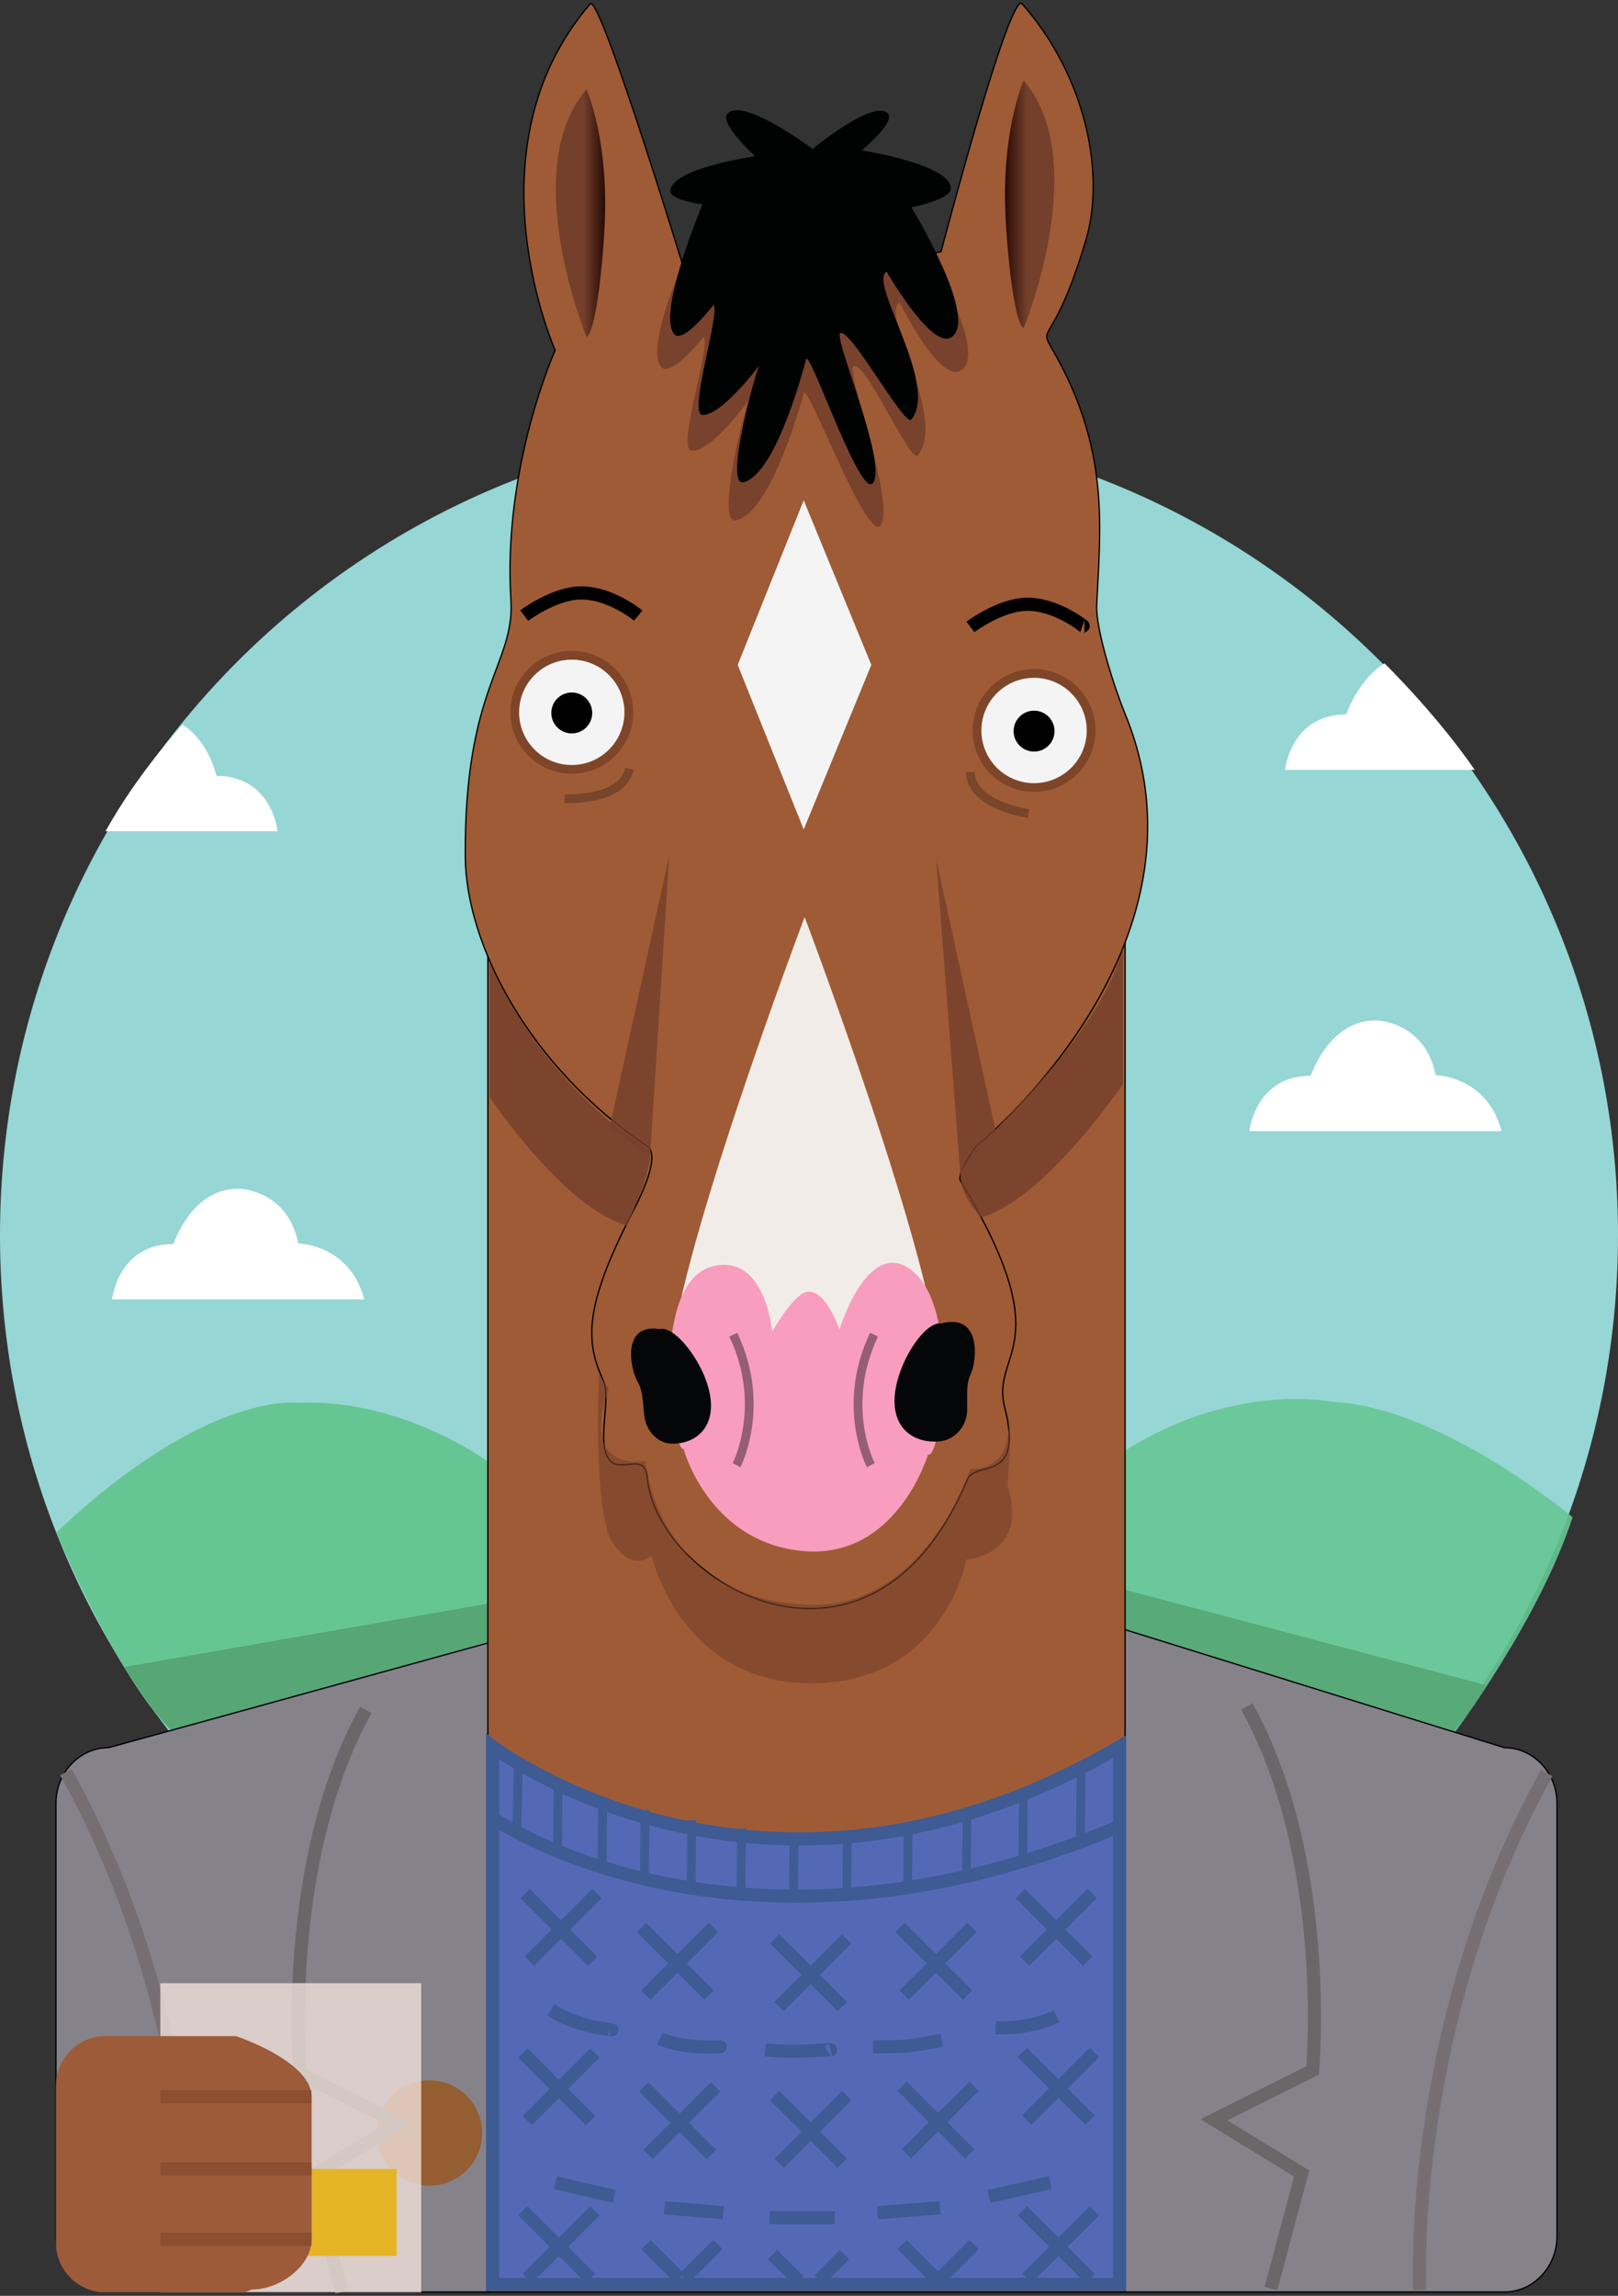 <svg xmlns="http://www.w3.org/2000/svg" width="492" height="698" fill="none" viewBox="0 0 492 698"><rect x="0" y="0" width="492" height="698" fill="#333333" stroke="none"/><path fill="#96D6D4" d="M492 375.536C492 511.644 381.861 621.98 246 621.98C110.139 621.98 0 511.644 0 375.536C0 239.428 110.139 129.093 246 129.093C381.861 129.093 492 239.428 492 375.536Z"/><path fill="#fff" d="M52.741 378.222C52.741 378.222 58.167 361.389 72.415 361.389C72.415 361.389 87.342 361.389 90.734 378.056C90.734 378.056 106.339 378.222 110.749 395.056H34.082C34.082 395.056 35.778 378.222 52.741 378.222Z"/><path fill="#fff" d="M398.577 327.066C398.577 327.066 404.003 310.233 418.251 310.233C418.251 310.233 433.178 310.233 436.569 326.899C436.569 326.899 452.175 327.066 456.585 343.899H379.918C379.918 343.899 381.613 327.066 398.577 327.066Z"/><path fill="#fff" d="M409.329 217.222C409.329 217.222 413.118 206.42 420.998 201.686C420.998 201.686 436.75 217.056 448.417 234.056H390.75C390.75 234.056 392.441 217.222 409.329 217.222Z"/><path fill="#fff" d="M65.839 235.889C65.839 235.889 63.382 225.087 55.503 220.353C55.503 220.353 42.082 234.723 32.082 252.723H84.415C84.415 252.723 82.727 235.889 65.839 235.889Z"/><path fill="#66C693" d="M17.141 465.915C17.141 465.915 34.622 508.285 51.807 526.063L148.695 498.951V444.582C148.695 444.582 122.326 425.027 90.622 426.509C90.622 426.509 63.065 422.517 17.141 465.915Z"/><path fill="#56A676" d="M37.832 506.808C37.832 506.808 45.913 520.144 52.165 526.142L148.832 499.142V487.475L37.832 506.808Z"/><g opacity=".9"><path fill="#66C693" d="M341.441 441.475V495.188L442.583 526.426C442.583 526.426 468.101 492.29 478.201 461.284C478.201 461.284 438.393 427.76 405.249 426.236C405.249 426.236 375.345 419.76 341.441 441.475"/></g><g opacity=".9"><path fill="#56A676" d="M341.441 483.167V495.907L441.737 526.425C441.737 526.425 447.896 520.079 451.96 512.353L341.441 483.167Z"/></g><path fill="#85828A" stroke="#000" stroke-miterlimit="10" stroke-width=".4" d="M457.452 696.832H33.008C24.206 696.832 17.008 689.215 17.008 679.908V548.261C17.008 538.955 24.206 531.337 33.008 531.337L257.897 469.277L457.452 531.337C466.253 531.337 473.452 538.955 473.452 548.261V679.908C473.452 689.215 466.253 696.832 457.452 696.832Z"/><path fill="#9F5B35" stroke="#000" stroke-miterlimit="10" stroke-width=".4" d="M342.117 696.832H148.34V281.277H342.117V696.832Z"/><path fill="#955D32" d="M146.598 648.499C146.598 657.335 139.434 664.499 130.598 664.499C121.76 664.499 114.598 657.335 114.598 648.499C114.598 639.663 121.76 632.499 130.598 632.499C139.434 632.499 146.598 639.663 146.598 648.499Z"/><path fill="#9F5B35" stroke="#000" stroke-miterlimit="10" stroke-width=".4" d="M168.82 106.501C168.82 106.501 152.82 141.834 155.354 182.359C156.594 202.162 141.141 208.501 141.486 260.501C141.658 286.487 160.153 323.834 196.82 348.501C200.869 351.225 195.068 363.278 192.82 367.611C177.486 397.167 177.928 407.791 183.486 419.834C186.02 425.325 181.062 439.041 185.486 444.057C188.82 447.833 196.176 441.39 196.82 449.166C199.486 481.39 264.82 519.611 294.153 449.833C296.661 443.866 311.486 451.166 305.486 427.834C301.13 410.897 322.745 409.834 292.153 359.167C290.648 356.675 296.82 348.501 296.82 348.501C296.82 348.501 371.486 288.501 342.153 217.167C339.165 209.903 333.114 191.558 333.486 183.834C334.622 160.217 337.486 136.501 320.153 106.501C315.393 98.261 320.153 106.501 330.153 73.167C336.168 53.115 330.381 23.426 310.82 1.167C307.048 -3.123 286.153 76.501 286.153 76.501L211.486 93.167C211.486 93.167 182.536 -2.365 179.486 1.167C141.486 45.167 168.82 106.501 168.82 106.501Z"/><g opacity=".89"><path fill="#FCFEFD" d="M285.559 416.578C285.559 446.293 267.253 470.382 244.671 470.382C222.087 470.382 203.781 446.293 203.781 416.578C203.781 386.862 244.671 278.804 244.671 278.804C244.671 278.804 285.559 386.862 285.559 416.578Z"/></g><g opacity=".9"><path fill="#743F2B" d="M244.477 119.342C246.368 118.192 264.092 166.108 267.908 159.532C272.292 151.976 255.894 109.592 259.933 111.295C263.886 111.247 276.902 141.039 279.065 138.424C288.193 127.388 267.385 95.255 273.564 91.981C273.564 91.981 285.532 116.359 292.034 112.675C301.648 107.231 279.065 71.748 279.065 71.748L211.628 70.828C211.628 70.828 194.998 105.778 201.242 111.755C204.258 114.643 213.992 102.399 213.992 102.399C216.289 105.079 205.488 136.778 210.37 137.046C216.574 137.387 227.845 121.411 227.845 121.411C226.856 122.287 217.334 159.628 223.821 158.199C234.917 155.752 244.477 119.342 244.477 119.342Z"/></g><path fill="#F4F4F4" d="M244.39 252.178L224.316 202.144L244.39 152.111L264.954 202.144L244.39 252.178Z"/><path fill="#F4F4F4" stroke="#7F4529" stroke-miterlimit="10" stroke-width="2.667" d="M191.21 216.568C191.21 226.149 183.445 233.916 173.864 233.916C164.284 233.916 156.516 226.149 156.516 216.568C156.516 206.988 164.284 199.221 173.864 199.221C183.445 199.221 191.21 206.988 191.21 216.568Z"/><path fill="#000" d="M180.083 216.76C180.083 220.197 177.302 222.982 173.862 222.982C170.425 222.982 167.641 220.197 167.641 216.76C167.641 213.324 170.425 210.537 173.862 210.537C177.299 210.537 180.083 213.324 180.083 216.76Z"/><path fill="#F4F4F4" stroke="#7F4529" stroke-miterlimit="10" stroke-width="2.667" d="M331.781 222.091C331.781 231.673 324.015 239.439 314.434 239.439C304.854 239.439 297.086 231.673 297.086 222.091C297.086 212.511 304.854 204.745 314.434 204.745C324.015 204.745 331.781 212.511 331.781 222.091Z"/><path fill="#000" d="M320.658 222.283C320.658 225.721 317.874 228.506 314.436 228.506C310.999 228.506 308.215 225.721 308.215 222.283C308.215 218.847 310.999 216.061 314.436 216.061C317.874 216.061 320.658 218.847 320.658 222.283Z"/><path fill="#F89DBE" d="M234.802 404.853C234.802 404.853 232.762 380.999 216.729 384.999C197.286 389.855 204.254 441.265 207.865 440.519C207.865 440.519 215.319 468.585 243.665 471.519C272.65 474.519 282.198 442.186 282.198 442.186C285.89 444.779 293.11 394.666 275.378 384.999C263.195 378.361 255.261 404.186 255.261 404.186C255.261 404.186 250.829 391.186 245.031 392.853C240.933 394.03 234.802 404.853 234.802 404.853Z"/><path fill="#050607" d="M295.007 418.211C293.476 421.272 294.401 426.922 294.007 429.878C293.463 433.952 290.315 437.739 285.789 438.199C278.641 438.928 271.887 435.042 272.005 425.711C272.139 415.248 281.055 401.596 286.173 402.378C298.591 399.071 297.173 413.878 295.007 418.211Z"/><path fill="#050607" d="M194.048 420.44C195.771 423.26 195.483 428.86 196.145 431.698C197.06 435.61 200.352 438.966 204.584 438.936C211.268 438.895 217.127 434.4 216.076 425.324C214.903 415.148 205.281 402.791 200.627 404.09C188.805 402.176 191.608 416.448 194.048 420.44Z"/><path fill="#010302" d="M245.162 109.052C246.913 107.941 262.075 152.964 265.607 146.608C269.665 139.305 252.094 99.629 255.829 101.274C259.487 101.228 275.162 130.022 277.162 127.496C285.607 116.829 263.89 85.77 269.607 82.608C269.607 82.608 283.145 106.169 289.162 102.608C298.057 97.345 277.162 63.052 277.162 63.052C277.162 63.052 289.239 60.604 289.162 57.274C288.994 49.909 262.051 45.718 262.051 45.718C262.051 45.718 272.233 37.246 270.051 34.608C266.019 29.729 247.089 45.274 247.089 45.274C247.089 45.274 225.627 29.205 221.162 34.608C218.709 37.577 229.607 47.496 229.607 47.496C229.607 47.496 203.815 51.189 203.829 58.162C203.835 60.804 213.607 62.162 213.607 62.162C213.607 62.162 199.385 95.941 205.162 101.718C207.953 104.509 216.957 92.676 216.957 92.676C219.083 95.266 209.089 125.904 213.607 126.162C219.347 126.493 230.941 111.052 230.941 111.052C230.025 111.898 220.051 147.989 226.051 146.608C236.317 144.244 245.162 109.052 245.162 109.052Z"/><path stroke="#766F72" stroke-miterlimit="10" stroke-width="4" d="M20.035 538.749C62.702 615.415 58.702 696.082 58.702 696.082"/><path stroke="#000" stroke-miterlimit="10" stroke-width="4" d="M295.078 190.604C295.078 190.604 304.19 183.714 312.411 183.714C321.506 183.714 329.746 190.604 329.745 190.604"/><path stroke="#000" stroke-miterlimit="10" stroke-width="4" d="M159.398 187.16C159.398 187.16 168.51 180.271 176.732 180.271C185.844 180.271 194.065 187.16 194.065 187.16"/><g opacity=".3"><path stroke="#191515" stroke-miterlimit="10" stroke-width="2.667" d="M171.664 242.809C171.664 242.809 189.264 243.774 191.397 233.742"/></g><g opacity=".3"><path stroke="#191515" stroke-miterlimit="10" stroke-width="2.667" d="M312.761 247.326C312.761 247.326 295.289 244.992 295.066 234.737"/></g><g opacity=".8"><path fill="#743F2B" d="M185.434 342.483L203.511 260.013L197.69 351.292C188.687 345.971 185.434 342.483 185.434 342.483Z"/></g><g opacity=".8"><path fill="#743F2B" d="M302.77 343.816L284.691 261.346L292.027 357.234C296.817 348.5 302.77 343.816 302.77 343.816Z"/></g><g opacity=".8"><path fill="#743F2B" d="M148.84 292.29C165.137 330.513 197.876 350.216 197.876 350.216C197.876 357.236 190.619 372.589 190.619 372.589C171.359 367.254 148.84 333.476 148.84 333.476"/></g><g opacity=".8"><path fill="#743F2B" d="M341.435 288.439C332.245 320.736 292.027 349.773 292.027 357.236C292.027 363.995 298.373 370.109 298.373 370.109C317.631 364.775 341.435 329.624 341.435 329.624"/></g><g opacity=".6"><path fill="#743F2B" d="M306.304 451.611C313.117 472.944 293.858 474.129 293.858 474.129C293.858 474.129 287.045 511.759 246.785 511.759C206.749 511.759 198.156 472.944 198.156 472.944C191.045 478.575 185.416 467.611 185.416 467.611C180.378 454.871 182.156 417.687 182.156 417.687L185.118 422.279C185.118 422.279 175.205 446.515 196.229 444.204C196.229 444.204 199.425 486.225 246.006 487.908C281.28 489.181 295.045 446.575 295.045 446.575C311.798 446.811 305.388 424.071 306.109 426.916C308.152 434.959 306.304 451.611 306.304 451.611Z"/></g><g opacity=".4"><path stroke="#000" stroke-miterlimit="10" stroke-width="2.667" d="M222.965 405.781C233.298 427.448 223.965 445.446 223.965 445.446"/></g><g opacity=".4"><path stroke="#000" stroke-miterlimit="10" stroke-width="2.667" d="M265.773 405.781C255.44 427.448 264.773 445.446 264.773 445.446"/></g><path stroke="#6B6769" stroke-miterlimit="10" stroke-width="4" d="M379.133 518.806C404.989 565.475 399.133 629.472 399.133 629.472L369.133 644.472L395.799 660.806L386.466 695.806"/><path stroke="#766F72" stroke-miterlimit="10" stroke-width="4" d="M470.333 539.022C427.666 615.689 431.666 696.355 431.666 696.355"/><path stroke="#6B6769" stroke-miterlimit="10" stroke-width="4" d="M111.233 519.863C85.377 566.535 91.233 630.53 91.233 630.53L121.233 645.53L94.567 661.863L103.9 696.863"/><g opacity=".8"><path fill="#EFE0DA" d="M128.083 696.946H48.75V602.946H128.083"/></g><path fill="#E5B427" d="M79.934 685.873H120.598V659.428H79.934V685.873Z"/><path fill="#9D5B39" d="M74.321 696.946H32.056C23.78 696.946 17.008 690.176 17.008 681.9V634.072C17.008 625.796 23.78 619.022 32.056 619.022H71.751C81.141 622.34 94.751 629.198 94.751 637.474V680.808C94.751 689.085 84.93 696.082 76.654 696.082"/><g opacity=".6"><g opacity=".8"><path stroke="#774025" stroke-miterlimit="10" stroke-width="4" d="M48.75 637.476H94.75"/></g><g opacity=".8"><path stroke="#774025" stroke-miterlimit="10" stroke-width="4" d="M48.75 659.429H94.75"/></g><g opacity=".8"><path stroke="#774025" stroke-miterlimit="10" stroke-width="4" d="M48.75 680.809H94.75"/></g></g><path fill="#5469B6" d="M340.453 694.543H149.809V531.056C149.809 531.056 232.594 594.122 340.453 531.056V694.543Z"/><path stroke="#3E5B93" stroke-miterlimit="10" stroke-width="4" d="M340.453 694.543H149.809V531.056C149.809 531.056 232.594 594.122 340.453 531.056V694.543Z"/><path fill="url(#paint0_linear_1186_2637)" d="M178.345 102.478C181.644 100.611 183.858 73.883 184.012 64.143C184.386 40.476 178.345 27.143 178.345 27.143C157.345 51.478 178.345 102.478 178.345 102.478"/><path fill="url(#paint1_linear_1186_2637)" d="M305.607 61.475C305.76 71.217 307.972 97.943 311.273 99.809C311.273 99.809 332.273 48.809 311.273 24.477C311.273 24.477 305.232 37.81 305.607 61.475Z"/><path stroke="#3E5B93" stroke-miterlimit="10" stroke-width="4" d="M150.328 553.03C150.328 553.03 224.995 604.639 341.44 554.806"/><path stroke="#3E5B93" stroke-miterlimit="10" stroke-width="2.667" d="M157.561 537.415L157.188 555.71"/><path stroke="#3E5B93" stroke-miterlimit="10" stroke-width="2.667" d="M169.71 541.91L169.539 562.246"/><path stroke="#3E5B93" stroke-miterlimit="10" stroke-width="2.667" d="M183.272 546.561L183.102 566.899"/><path stroke="#3E5B93" stroke-miterlimit="10" stroke-width="2.667" d="M196.15 550.361L195.98 570.699"/><path stroke="#3E5B93" stroke-miterlimit="10" stroke-width="2.667" d="M210.333 553.41L210.164 573.749"/><path stroke="#3E5B93" stroke-miterlimit="10" stroke-width="2.667" d="M225.482 555.931L225.312 576.267"/><path stroke="#3E5B93" stroke-miterlimit="10" stroke-width="2.667" d="M241.474 557.272L241.305 577.61"/><path stroke="#3E5B93" stroke-miterlimit="10" stroke-width="2.667" d="M257.654 557.272L257.484 577.61"/><path stroke="#3E5B93" stroke-miterlimit="10" stroke-width="2.667" d="M276.138 554.598L275.969 574.934"/><path stroke="#3E5B93" stroke-miterlimit="10" stroke-width="2.667" d="M294.04 550.361L293.871 570.699"/><path stroke="#3E5B93" stroke-miterlimit="10" stroke-width="2.667" d="M311.185 545.54L311.016 565.879"/><path stroke="#3E5B93" stroke-miterlimit="10" stroke-width="2.667" d="M328.701 538.749L328.531 559.085"/><path stroke="#3E5B93" stroke-miterlimit="10" stroke-width="4" d="M159.645 575.697L180.217 596.268"/><path stroke="#3E5B93" stroke-miterlimit="10" stroke-width="4" d="M181.552 575.697L160.98 596.268"/><path stroke="#3E5B93" stroke-miterlimit="10" stroke-width="4" d="M195.074 585.983L215.646 606.554"/><path stroke="#3E5B93" stroke-miterlimit="10" stroke-width="4" d="M216.978 585.983L196.406 606.554"/><path stroke="#3E5B93" stroke-miterlimit="10" stroke-width="4" d="M235.562 589.507L256.134 610.08"/><path stroke="#3E5B93" stroke-miterlimit="10" stroke-width="4" d="M257.47 589.507L236.898 610.08"/><path stroke="#3E5B93" stroke-miterlimit="10" stroke-width="4" d="M273.645 585.98L294.217 606.554"/><path stroke="#3E5B93" stroke-miterlimit="10" stroke-width="4" d="M295.552 585.98L274.98 606.554"/><path stroke="#3E5B93" stroke-miterlimit="10" stroke-width="4" d="M310.219 575.694L330.791 596.268"/><path stroke="#3E5B93" stroke-miterlimit="10" stroke-width="4" d="M332.123 575.694L311.551 596.268"/><path stroke="#3E5B93" stroke-miterlimit="10" stroke-width="4" d="M158.98 624.173L179.552 644.744"/><path stroke="#3E5B93" stroke-miterlimit="10" stroke-width="4" d="M180.884 624.173L160.312 644.744"/><path stroke="#3E5B93" stroke-miterlimit="10" stroke-width="4" d="M195.742 634.46L216.314 655.03"/><path stroke="#3E5B93" stroke-miterlimit="10" stroke-width="4" d="M217.646 634.46L197.074 655.03"/><path stroke="#3E5B93" stroke-miterlimit="10" stroke-width="4" d="M235.562 637.119L256.134 657.689"/><path stroke="#3E5B93" stroke-miterlimit="10" stroke-width="4" d="M257.47 637.119L236.898 657.689"/><path stroke="#3E5B93" stroke-miterlimit="10" stroke-width="4" d="M274.312 634.272L294.884 654.843"/><path stroke="#3E5B93" stroke-miterlimit="10" stroke-width="4" d="M296.217 634.272L275.645 654.843"/><path stroke="#3E5B93" stroke-miterlimit="10" stroke-width="4" d="M310.883 623.986L331.455 644.557"/><path stroke="#3E5B93" stroke-miterlimit="10" stroke-width="4" d="M332.791 623.986L312.219 644.557"/><path stroke="#3E5B93" stroke-miterlimit="10" stroke-width="4" d="M310.883 672.127L331.455 692.697"/><path stroke="#3E5B93" stroke-miterlimit="10" stroke-width="4" d="M332.791 672.127L312.219 692.697"/><path stroke="#3E5B93" stroke-miterlimit="10" stroke-width="4" d="M274.312 682.413C277.959 686.058 281.607 689.707 285.255 693.353"/><path stroke="#3E5B93" stroke-miterlimit="10" stroke-width="4" d="M296.219 682.413C292.572 686.058 288.923 689.707 285.277 693.353"/><path stroke="#3E5B93" stroke-miterlimit="10" stroke-width="4" d="M234.898 685.452C237.566 688.118 240.236 690.788 242.904 693.457"/><path stroke="#3E5B93" stroke-miterlimit="10" stroke-width="4" d="M256.803 685.451C254.24 688.011 251.68 690.574 249.117 693.137"/><path stroke="#3E5B93" stroke-miterlimit="10" stroke-width="4" d="M196.406 682.412C199.834 685.839 203.265 689.27 206.692 692.696"/><path stroke="#3E5B93" stroke-miterlimit="10" stroke-width="4" d="M218.311 682.413C214.885 685.84 211.455 689.268 208.027 692.694"/><path stroke="#3E5B93" stroke-miterlimit="10" stroke-width="4" d="M158.98 672.127L179.552 692.697"/><path stroke="#3E5B93" stroke-miterlimit="10" stroke-width="4" d="M180.884 672.127L160.312 692.697"/><path stroke="#3E5B93" stroke-miterlimit="10" stroke-width="4" d="M167.551 611.03C176.512 617.129 189.003 617.126 185.455 617.126"/><path stroke="#3E5B93" stroke-miterlimit="10" stroke-width="4" d="M200.695 619.793C208.915 623.493 221.554 621.996 218.601 622.269"/><path stroke="#3E5B93" stroke-miterlimit="10" stroke-width="4" d="M232.695 623.22C242.903 624.294 254.162 622.827 252.505 623.22"/><path stroke="#3E5B93" stroke-miterlimit="10" stroke-width="4" d="M265.457 622.27C276.95 622.27 275.645 622.158 286.41 620.363"/><path stroke="#3E5B93" stroke-miterlimit="10" stroke-width="4" d="M302.766 616.506C313.771 617.017 321.292 612.982 321.292 612.982"/><path stroke="#3E5B93" stroke-miterlimit="10" stroke-width="4" d="M168.887 663.602L186.791 667.793"/><path stroke="#3E5B93" stroke-miterlimit="10" stroke-width="4" d="M202.027 671.22L219.933 672.744"/><path stroke="#3E5B93" stroke-miterlimit="10" stroke-width="4" d="M234.027 674.27H253.837"/><path stroke="#3E5B93" stroke-miterlimit="10" stroke-width="4" d="M266.789 672.743L285.837 671.219"/><path stroke="#3E5B93" stroke-miterlimit="10" stroke-width="4" d="M300.695 667.793L319.362 663.602"/><defs><linearGradient id="paint0_linear_1186_2637" x1="169.012" x2="184.028" y1="64.81" y2="64.81" gradientUnits="userSpaceOnUse"><stop stop-color="#74402B"/><stop offset=".548" stop-color="#74402B"/><stop offset="1" stop-color="#290A07"/></linearGradient><linearGradient id="paint1_linear_1186_2637" x1="320.607" x2="305.59" y1="62.142" y2="62.142" gradientUnits="userSpaceOnUse"><stop stop-color="#74402B"/><stop offset=".548" stop-color="#74402B"/><stop offset="1" stop-color="#290A07"/></linearGradient></defs></svg>